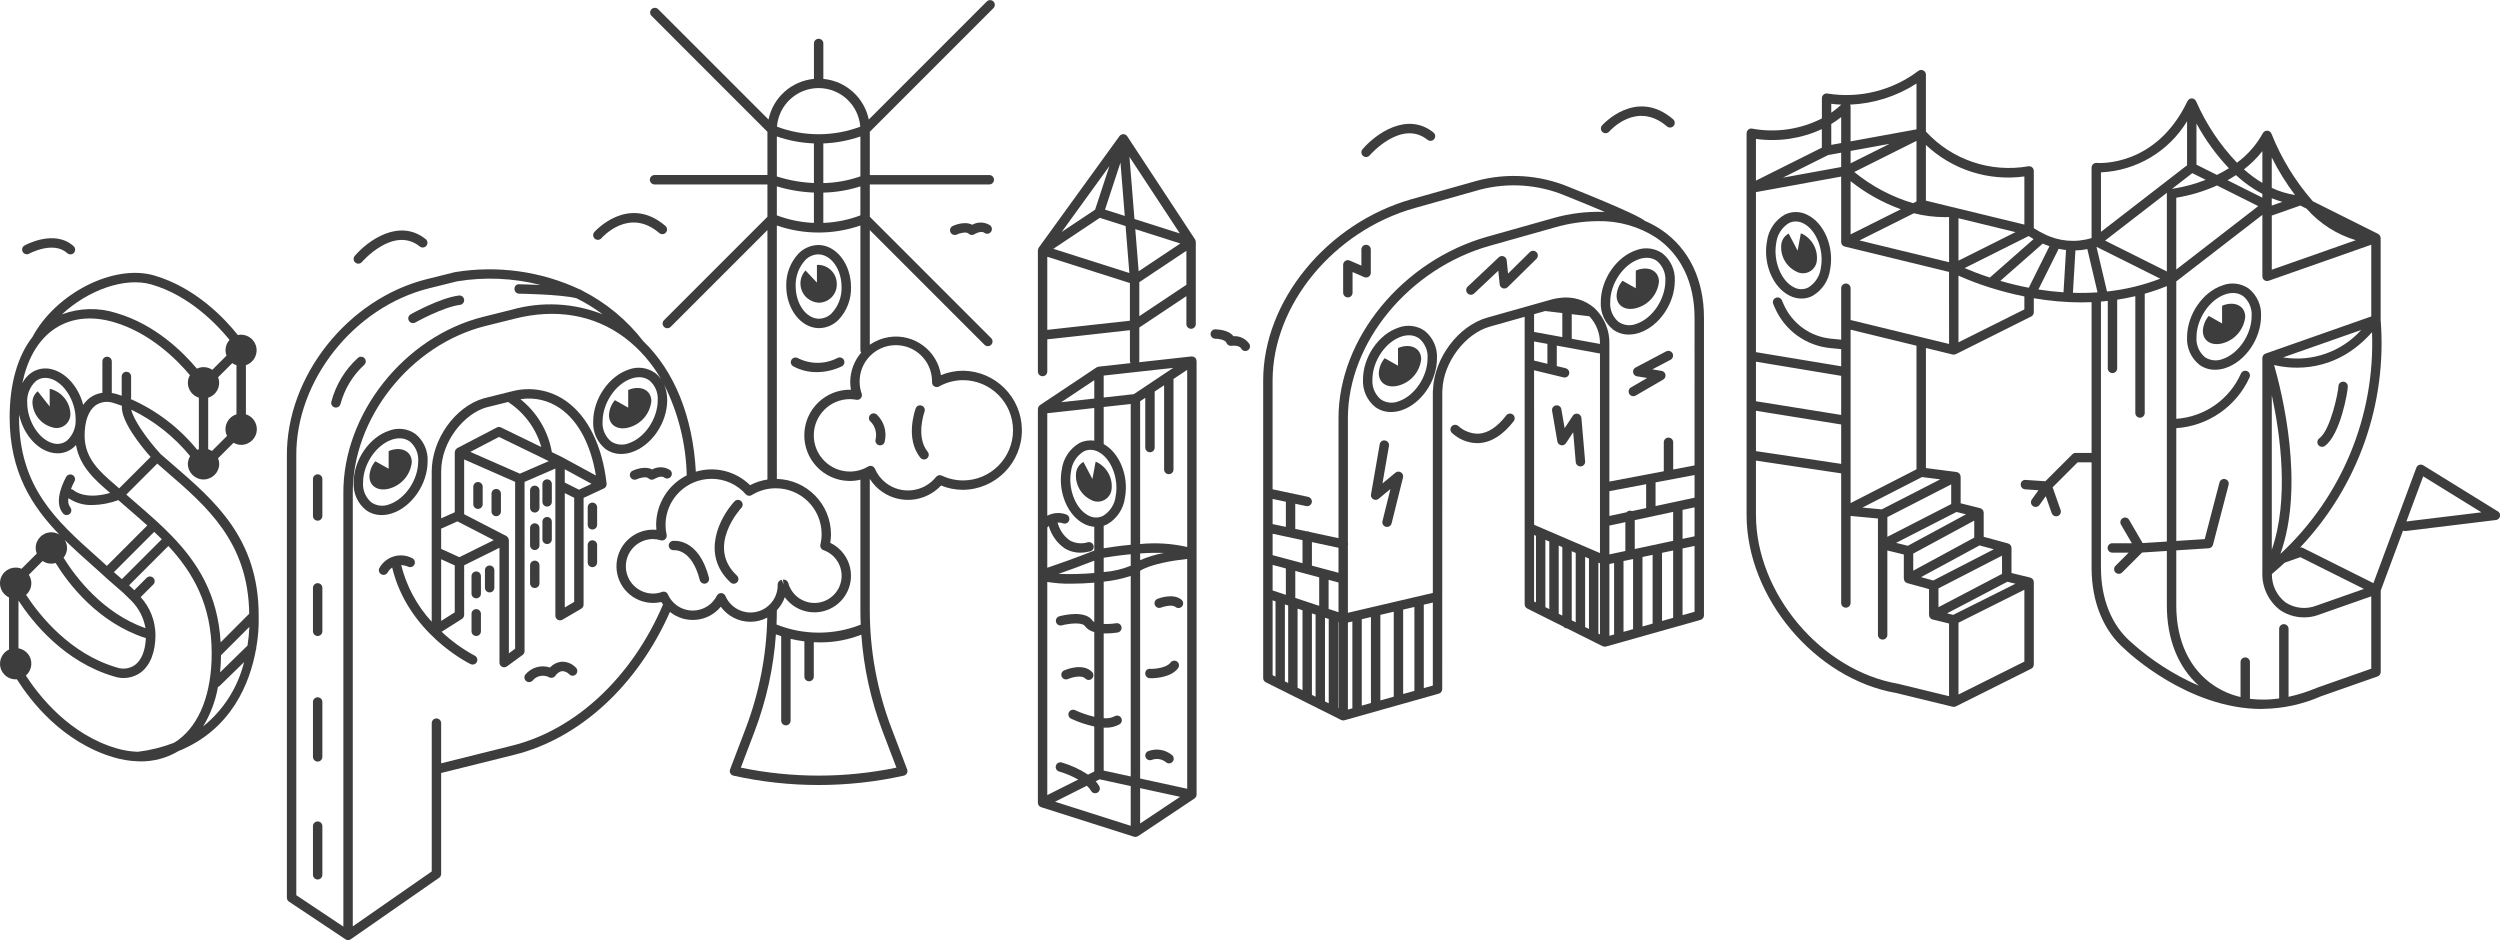 <?xml version="1.0" encoding="utf-8"?>
<!-- Generator: Adobe Illustrator 20.0.0, SVG Export Plug-In . SVG Version: 6.00 Build 0)  -->
<svg version="1.1" id="Layer_1" xmlns="http://www.w3.org/2000/svg" xmlns:xlink="http://www.w3.org/1999/xlink" x="0px" y="0px"
	 viewBox="0 0 431.637 162.31" style="enable-background:new 0 0 431.637 162.31;" xml:space="preserve">
<style type="text/css">
	.st0{fill:#3D3D3D;}
</style>
<title>splintt-sketch</title>
<path class="st0" d="M44.663,106.289L44.663,106.289c0-13.267-7.511-19.751-14.773-26.022c-0.749-0.648-1.5-1.294-2.174-1.886
	c-2.445-2.68-4.731-6.011-5.051-7.653c3.929,1.905,7.397,4.642,10.162,8.021c-0.253,0.415-0.388,0.892-0.391,1.378
	c0.029,1.495,1.264,2.684,2.76,2.655c1.455-0.028,2.628-1.201,2.655-2.655c-0.001-0.346-0.069-0.689-0.2-1.01l2.671-2.671
	c0.402,0.233,0.858,0.357,1.323,0.36c1.491-0.001,2.699-1.211,2.698-2.702c-0.001-1.176-0.763-2.217-1.885-2.572v-8.485
	c1.415-0.47,2.182-1.998,1.712-3.413c-0.432-1.301-1.77-2.072-3.112-1.793c-2.216-2.79-7.239-8.17-14.419-10.275
	C19.7,45.524,9.656,50.593,5.59,58.2l0,0c-2.547,3.282-3.926,8.062-3.926,13.848c0,9.425,3.832,15.344,8.589,20.251
	c-0.416-0.257-0.895-0.395-1.384-0.399c-1.496,0.002-2.707,1.214-2.708,2.71c0.002,0.33,0.065,0.658,0.186,0.965L3.722,98.2
	c-1.379-0.568-2.957,0.089-3.525,1.467c-0.551,1.338,0.05,2.872,1.363,3.48v9c-1.351,0.63-1.936,2.237-1.306,3.588
	c0.443,0.951,1.397,1.558,2.446,1.559c0.073,0,0.141-0.016,0.212-0.021c2.32,3.688,7.827,10.88,16.765,13.5
	c1.318,0.391,2.681,0.615,4.055,0.666c0.007,0,0.013,0,0.021,0h0.03c0.155,0,0.312,0.018,0.466,0.018
	c2.311,0.023,4.583-0.593,6.566-1.78c9.214-3.733,12.326-11.821,13.357-17.437c0.051-0.116,0.074-0.243,0.067-0.37
	C44.571,110.029,44.714,108.159,44.663,106.289z M42.733,111.461L38,116.084c0.095-0.951,0.148-1.934,0.159-2.951l4.891-4.891
	c-0.043,1.078-0.149,2.153-0.316,3.219H42.733z M43.027,105.961l-4.932,4.939c-0.472-8.281-4.006-13.787-8.428-18.359l-0.009-0.013
	l-0.012-0.008c-0.788-0.814-1.599-1.603-2.432-2.368c-0.01-0.012-0.014-0.027-0.025-0.038s-0.042-0.025-0.062-0.041
	c-1.228-1.128-2.485-2.218-3.738-3.3c-0.533-0.46-1.059-0.92-1.584-1.379l5.35-5.35c0.556,0.487,1.113,0.972,1.675,1.458
	c6.911,5.964,14.047,12.144,14.197,24.461L43.027,105.961z M22.587,103.623l0.008,0.012l0.009,0.006
	c1.324,1.303,2.205,2.989,2.518,4.82c-7.34-2.6-12.015-8.739-14.151-12.171c0.715-0.868,0.802-2.094,0.216-3.054
	c1.454,1.43,2.97,2.788,4.479,4.131c0.968,0.865,1.94,1.728,2.9,2.619c0.413,0.371,0.851,0.748,1.3,1.132
	c0.953,0.785,1.861,1.622,2.721,2.507L22.587,103.623z M5.412,100.703c-0.001-0.519-0.152-1.026-0.436-1.461l2.387-2.387
	C8.017,97.306,8.841,97.433,9.6,97.2c2.305,3.735,7.378,10.33,15.587,12.983c-0.1,2.15-0.752,3.783-1.875,4.623
	c-0.926,0.652-2.112,0.812-3.178,0.429c-8.036-2.357-13.289-8.955-15.631-12.528c0.574-0.507,0.905-1.236,0.909-2.002L5.412,100.703
	z M20.922,99.881c-0.438-0.375-0.867-0.738-1.26-1.094l0,0l6.962-6.964c0.443,0.418,0.88,0.843,1.31,1.276l-6.887,6.888
	L20.922,99.881z M26,78.894l-5.425,5.425c-0.229-0.2-0.45-0.4-0.687-0.6c-2.6-2.232-5.279-4.538-5.279-8.49
	c0-2.468,0.663-4.323,1.867-5.225c0.937-0.648,2.131-0.8,3.2-0.406c0.468,0.137,0.919,0.3,1.368,0.464
	C20.836,72.639,24.2,76.851,26,78.894z M22.574,68.9c0.041-0.098,0.063-0.204,0.063-0.31v-3.561
	c0.016-0.449-0.335-0.825-0.784-0.841c-0.449-0.016-0.825,0.335-0.841,0.784c-0.001,0.019-0.001,0.038,0,0.057v3.293
	c-0.289-0.1-0.576-0.2-0.873-0.284c-0.275-0.079-0.555-0.141-0.838-0.185v-5.48c-0.016-0.449-0.392-0.8-0.841-0.784
	c-0.427,0.015-0.769,0.357-0.784,0.784v5.443c-0.789,0.103-1.539,0.407-2.176,0.884c-0.442,0.338-0.825,0.746-1.136,1.207
	c-0.752-2.943-2.8-5.428-5.273-6.113c-1.321-0.4-2.754-0.144-3.854,0.689c-0.581,0.453-1.055,1.029-1.388,1.687
	c0.838-4.04,2.59-7.179,5.137-9.087c2.885-2.159,6.577-2.665,10.691-1.459c6.209,1.821,10.806,6.4,13.114,9.149
	c-0.232,0.401-0.356,0.856-0.359,1.32c0.005,1.179,0.774,2.219,1.9,2.568v8.9c-0.095,0.028-0.189,0.062-0.281,0.1
	C30.974,73.872,27.04,70.869,22.574,68.9z M11.533,76.1c-0.698,0.525-1.606,0.68-2.438,0.416C6.714,75.863,4.7,72.672,4.7,69.558
	c-0.102-1.428,0.461-2.823,1.524-3.781c0.455-0.351,1.015-0.54,1.59-0.536c0.287,0.002,0.572,0.042,0.848,0.119
	c2.381,0.66,4.393,3.85,4.393,6.965c0.102,1.428-0.46,2.823-1.523,3.782L11.533,76.1z M40.1,62.7
	c0.224,0.151,0.469,0.268,0.727,0.347v8.486c-1.126,0.349-1.895,1.389-1.9,2.568c0.002,0.403,0.095,0.799,0.272,1.161l-2.6,2.6
	c-0.204-0.129-0.424-0.23-0.655-0.3v-8.9c1.409-0.426,2.207-1.914,1.781-3.323c-0.021-0.068-0.044-0.136-0.07-0.202L40.1,62.7z
	 M26.182,49.125c6.538,1.917,11.279,6.887,13.451,9.56c-0.676,0.731-0.879,1.782-0.525,2.713l-2.453,2.453
	c-0.787-0.537-1.801-0.614-2.66-0.2c-2.443-2.913-7.234-7.644-13.857-9.587c-3.082-0.999-6.412-0.923-9.446,0.215
	C15.149,50.12,21.547,47.767,26.182,49.125z M3.3,71.589c0.665,3.111,2.783,5.784,5.366,6.5c0.416,0.118,0.847,0.178,1.279,0.179
	c0.93,0.004,1.836-0.301,2.574-0.867c0.218-0.17,0.42-0.359,0.605-0.565c0.635,3.749,3.417,6.144,5.708,8.114
	c0.062,0.053,0.119,0.1,0.18,0.157c-4.321,1.239-6.195-0.37-6.3-0.464c-0.129-0.115-0.292-0.185-0.465-0.2
	c0.171-0.458,0.375-0.903,0.611-1.331c0.213-0.395,0.066-0.888-0.329-1.102c-0.38-0.205-0.853-0.078-1.079,0.29
	c-0.248,0.432-2.378,4.281-0.556,6.355c0.153,0.176,0.376,0.277,0.609,0.276c0.448,0,0.812-0.364,0.812-0.812
	c0-0.198-0.072-0.389-0.203-0.537c-0.313-0.46-0.418-1.031-0.289-1.573c1.229,0.836,2.696,1.252,4.181,1.186
	c1.512-0.034,3.009-0.32,4.427-0.846c0.628,0.552,1.261,1.102,1.9,1.65c1.037,0.9,2.076,1.8,3.1,2.723L18.452,97.7
	c-0.569-0.514-1.135-1.032-1.708-1.541C9.825,89.992,3.289,84.17,3.289,72.047C3.289,71.892,3.3,71.742,3.3,71.589z M4.462,116.632
	c1.133-0.96,1.273-2.657,0.313-3.79c-0.406-0.479-0.967-0.801-1.586-0.91v-8.237c2.476,3.793,7.936,10.594,16.5,13.1
	c1.557,0.529,3.274,0.273,4.609-0.686c1.641-1.23,2.546-3.538,2.546-6.5c-0.023-2.411-0.932-4.728-2.554-6.512l2.2-2.2
	c0.306-0.329,0.287-0.843-0.042-1.149c-0.312-0.29-0.795-0.29-1.107,0l-2.157,2.156c-0.297-0.293-0.597-0.576-0.9-0.849l6.786-6.787
	c4.236,4.573,7.479,10.134,7.479,18.517l0,0c0,6.871-2.032,12.177-5.723,14.94c-0.267,0.2-0.55,0.371-0.833,0.542
	c-1.994,0.761-4.074,1.276-6.193,1.533c-1.24-0.041-2.469-0.239-3.659-0.588c-8.16-2.39-13.387-9.036-15.682-12.58L4.462,116.632z
	 M35.068,125.424c1.268-2.094,2.138-4.404,2.564-6.815c0.108-0.038,0.207-0.099,0.289-0.178l4.216-4.114
	c-1.073,4.379-3.558,8.282-7.072,11.107L35.068,125.424z"/>
<path class="st0" d="M8.878,67.2c-0.1-0.029-0.2-0.035-0.3-0.054v3.038L6.515,67.56c-0.604,0.484-0.943,1.226-0.913,2
	c0.106,1.943,1.415,3.613,3.276,4.18c1.233,0.486,2.627-0.12,3.113-1.354c0.126-0.321,0.182-0.664,0.163-1.008
	C12.047,69.436,10.739,67.767,8.878,67.2z"/>
<path class="st0" d="M104.734,83.6c0.002-0.033,0.002-0.067,0-0.1c-0.736-6.568-3.247-11.647-7.066-14.3
	c-2.687-1.872-6.058-2.475-9.228-1.652l-4.882,1.217c-4.974,1.416-9.022,7.1-9.022,12.677v25.9c-2.551-2.765-4.362-6.13-5.265-9.782
	c0.429,0.03,0.85,0.131,1.246,0.3c0.416,0.168,0.89-0.033,1.059-0.45s-0.033-0.89-0.45-1.059c-2.035-1.039-4.527-0.273-5.626,1.73
	c-0.202,0.4-0.041,0.888,0.359,1.089c0.113,0.057,0.238,0.087,0.365,0.087c0.303-0.001,0.58-0.168,0.721-0.436
	c0.189-0.333,0.451-0.619,0.766-0.837c2.692,11.27,13.083,16.451,13.528,16.668c0.401,0.2,0.889,0.037,1.089-0.364
	c0.2-0.401,0.037-0.889-0.364-1.089c-0.005-0.002-0.01-0.005-0.014-0.007c-2.072-1.117-3.988-2.501-5.7-4.116l3.512-2.22
	c0.235-0.149,0.378-0.408,0.378-0.687V97.6l6.095-3.024V114.4c-0.001,0.448,0.362,0.812,0.811,0.813
	c0.173,0,0.342-0.055,0.481-0.157l2.708-1.981c0.209-0.153,0.333-0.396,0.333-0.655V83.2l5.317-2.3v25.395
	c0.001,0.449,0.367,0.812,0.816,0.81c0.143,0,0.283-0.039,0.406-0.11l3.251-1.9c0.248-0.146,0.401-0.412,0.4-0.7V85.963l3.514-1.635
	c0.01,0,0.017-0.013,0.026-0.017c0.049-0.026,0.095-0.057,0.137-0.092c0.02-0.016,0.042-0.029,0.06-0.047
	c0.043-0.043,0.081-0.091,0.113-0.143c0.01-0.015,0.024-0.028,0.032-0.044l0,0c0-0.008,0-0.018,0.008-0.026
	c0.039-0.078,0.064-0.162,0.076-0.248C104.73,83.674,104.733,83.637,104.734,83.6z M96.745,70.534
	c3.123,2.17,5.262,6.252,6.139,11.563l-5.831-3.173l-1.789-0.869c0-0.022,0.008-0.043,0.005-0.065
	c-0.642-3.579-2.566-6.802-5.411-9.066C92.276,68.543,94.747,69.121,96.745,70.534z M83.981,70.334L87.75,69.4
	c0.027,0.03,0.057,0.058,0.088,0.083c2.73,1.817,4.723,4.547,5.622,7.7L86.5,73.8c-0.231-0.114-0.503-0.11-0.73,0.011l-6.815,3.555
	c-0.013,0.007-0.021,0.02-0.034,0.027s-0.025,0.005-0.036,0.013s-0.036,0.045-0.059,0.064c-0.066,0.052-0.123,0.115-0.169,0.185
	c-0.021,0.032-0.041,0.065-0.057,0.1c-0.036,0.081-0.058,0.167-0.065,0.255c0,0.025-0.018,0.047-0.018,0.073v10.359l-2.349,1.047
	v-8.047C76.166,76.129,80.219,71.406,83.981,70.334z M79.311,96.2l-3.145-1.428v-3.5l2.813-1.253l6.27,3.237L79.311,96.2z
	 M76.166,107.209V96.554l2.349,1.067v8.1L76.166,107.209z M87.86,112.798v-19.53c0-0.026-0.017-0.048-0.019-0.074
	c-0.008-0.09-0.031-0.178-0.068-0.26c-0.017-0.037-0.036-0.072-0.058-0.106c-0.05-0.074-0.112-0.139-0.183-0.192
	c-0.022-0.017-0.033-0.044-0.057-0.059s-0.026-0.01-0.039-0.017s-0.011-0.011-0.018-0.015l-7.278-3.758v-9.46l8.8,3.869V112
	L87.86,112.798z M89.76,81.781L81.2,78.02l4.951-2.583l8.6,4.176L89.76,81.781z M97.513,104.875v-19.74l1.625,0.813v17.97
	L97.513,104.875z M99.965,84.547l-2.455-1.231v-2.293l4.618,2.512L99.965,84.547z"/>
<path class="st0" d="M92.33,88.493c0.449,0,0.813-0.364,0.813-0.813v0v-3.047c-0.016-0.449-0.392-0.8-0.841-0.784
	c-0.427,0.015-0.769,0.357-0.784,0.784v3.047C91.518,88.129,91.881,88.492,92.33,88.493z"/>
<path class="st0" d="M94.463,87.459c0.449,0,0.813-0.364,0.813-0.813v0V83.6c0.016-0.449-0.335-0.825-0.784-0.841
	c-0.449-0.016-0.825,0.335-0.841,0.784c-0.001,0.019-0.001,0.038,0,0.057v3.047C93.652,87.095,94.015,87.458,94.463,87.459z"/>
<path class="st0" d="M93.65,93.147c0.016,0.449,0.392,0.8,0.841,0.784c0.427-0.015,0.769-0.357,0.784-0.784V90.1
	c0.016-0.449-0.335-0.825-0.784-0.841c-0.449-0.016-0.825,0.335-0.841,0.784c-0.001,0.019-0.001,0.038,0,0.057V93.147z"/>
<path class="st0" d="M91.517,94.182c0.016,0.449,0.392,0.8,0.841,0.784c0.427-0.015,0.769-0.357,0.784-0.784v-3.048
	c-0.016-0.449-0.392-0.8-0.841-0.784c-0.427,0.015-0.769,0.357-0.784,0.784V94.182z"/>
<path class="st0" d="M91.517,100.683c-0.016,0.449,0.335,0.825,0.784,0.841c0.449,0.016,0.825-0.335,0.841-0.784
	c0.001-0.019,0.001-0.038,0-0.057v-3.047c0.016-0.449-0.335-0.825-0.784-0.841c-0.449-0.016-0.825,0.335-0.841,0.784
	c-0.001,0.019-0.001,0.038,0,0.057V100.683z"/>
<path class="st0" d="M102.284,86.778c-0.449,0-0.813,0.364-0.813,0.813v0v3.047c0.016,0.449,0.392,0.8,0.841,0.784
	c0.427-0.015,0.769-0.357,0.784-0.784V87.59C103.095,87.142,102.732,86.779,102.284,86.778z"/>
<path class="st0" d="M102.284,93.279c-0.449,0-0.813,0.364-0.813,0.813v0v3.047c0.016,0.449,0.392,0.8,0.841,0.784
	c0.427-0.015,0.769-0.357,0.784-0.784v-3.048C103.095,93.643,102.732,93.28,102.284,93.279z"/>
<path class="st0" d="M82.222,98.662c-0.449,0-0.813,0.364-0.813,0.813v0v3.047c0.016,0.449,0.392,0.8,0.841,0.784
	c0.427-0.015,0.769-0.357,0.784-0.784v-3.047C83.034,99.026,82.671,98.663,82.222,98.662z"/>
<path class="st0" d="M82.222,105.164c-0.449,0-0.813,0.364-0.813,0.813v0v3.047c0.016,0.449,0.392,0.8,0.841,0.784
	c0.427-0.015,0.769-0.357,0.784-0.784v-3.047C83.034,105.528,82.671,105.165,82.222,105.164z"/>
<path class="st0" d="M84.54,97.636c-0.449,0-0.813,0.364-0.813,0.813v0v3.051c0.016,0.449,0.392,0.8,0.841,0.784
	c0.427-0.015,0.769-0.357,0.784-0.784v-3.052C85.351,98,84.988,97.637,84.54,97.636z"/>
<path class="st0" d="M82.527,83.221c-0.449,0-0.813,0.364-0.813,0.813v0v3.047c0.016,0.449,0.392,0.8,0.841,0.784
	c0.427-0.015,0.769-0.357,0.784-0.784v-3.048C83.338,83.585,82.975,83.222,82.527,83.221z"/>
<path class="st0" d="M85.676,84.421c-0.449,0-0.813,0.364-0.813,0.813v0v3.047c-0.016,0.449,0.335,0.825,0.784,0.841
	c0.449,0.016,0.825-0.335,0.841-0.784c0.001-0.019,0.001-0.038,0-0.057v-3.048C86.487,84.785,86.124,84.422,85.676,84.421z"/>
<path class="st0" d="M54.847,141.823c-0.449,0-0.813,0.364-0.813,0.813l0,0v8.431c0.016,0.449,0.392,0.8,0.841,0.784
	c0.427-0.015,0.769-0.357,0.784-0.784v-8.431C55.659,142.187,55.296,141.824,54.847,141.823z"/>
<path class="st0" d="M54.847,120.389c-0.449,0-0.813,0.364-0.813,0.813l0,0v9.448c-0.016,0.449,0.335,0.825,0.784,0.841
	c0.449,0.016,0.825-0.335,0.841-0.784c0.001-0.019,0.001-0.038,0-0.057v-9.45C55.658,120.752,55.295,120.39,54.847,120.389z"/>
<path class="st0" d="M54.847,100.683c-0.449,0-0.813,0.364-0.813,0.813l0,0v7.528c0.016,0.449,0.392,0.8,0.841,0.784
	c0.427-0.015,0.769-0.357,0.784-0.784V101.5c0.002-0.449-0.36-0.815-0.809-0.817C54.849,100.683,54.848,100.683,54.847,100.683z"/>
<path class="st0" d="M54.847,81.891c-0.449,0-0.813,0.364-0.813,0.813l0,0v6.411c0.016,0.449,0.392,0.8,0.841,0.784
	c0.427-0.015,0.769-0.357,0.784-0.784V82.7C55.657,82.253,55.294,81.892,54.847,81.891z"/>
<path class="st0" d="M62.91,62.975c0.318-0.316,0.32-0.83,0.004-1.148c-0.297-0.299-0.773-0.322-1.096-0.052
	c-2.252,2.033-3.858,4.683-4.618,7.62c-0.089,0.439,0.194,0.867,0.632,0.959c0.054,0.011,0.11,0.017,0.165,0.017
	c0.386,0,0.72-0.27,0.8-0.648C59.497,67.128,60.924,64.786,62.91,62.975z"/>
<path class="st0" d="M71.3,55.785c0.14,0.003,0.278-0.032,0.4-0.1c0.048-0.027,4.777-2.67,7.733-3.051
	c0.445-0.058,0.759-0.466,0.701-0.911s-0.466-0.759-0.911-0.701l0,0c-3.266,0.422-8.114,3.131-8.32,3.247
	c-0.391,0.221-0.529,0.717-0.308,1.108c0.144,0.256,0.415,0.414,0.708,0.413L71.3,55.785z"/>
<path class="st0" d="M109.563,82.833c0.12,0.001,0.238-0.025,0.346-0.076c0.53-0.249,1.673-0.552,2.06-0.163
	c0.274,0.272,0.701,0.314,1.022,0.1c0.013-0.006,1.111-0.692,1.7-0.241c0.359,0.272,0.87,0.201,1.142-0.158
	c0.272-0.359,0.201-0.87-0.158-1.142c-0.929-0.599-2.113-0.638-3.079-0.1c-1.34-0.7-3.149,0.117-3.381,0.222
	c-0.406,0.191-0.581,0.675-0.391,1.081c0.134,0.286,0.421,0.468,0.737,0.468L109.563,82.833z"/>
<path class="st0" d="M96.79,114.265c-0.705,0.112-1.352,0.459-1.835,0.984c-1.531-0.513-3.22-0.029-4.247,1.217
	c-0.272,0.358-0.202,0.868,0.156,1.139c0.347,0.263,0.839,0.207,1.118-0.128c0.71-0.836,1.911-1.054,2.87-0.521
	c0.372,0.175,0.816,0.05,1.041-0.294c0.259-0.397,0.66-0.68,1.121-0.789c0.496-0.002,0.969,0.207,1.3,0.576
	c0.321,0.304,0.827,0.291,1.131-0.03c0.005-0.005,0.01-0.011,0.015-0.016c0.304-0.33,0.283-0.845-0.048-1.149c0,0,0,0,0,0
	C98.737,114.537,97.769,114.172,96.79,114.265z"/>
<path class="st0" d="M67.7,88.627c3.438-1.136,6.13-5.081,6.13-8.979c0.094-1.835-0.701-3.602-2.137-4.748
	c-1.319-0.912-3.001-1.117-4.5-0.549c-3.438,1.136-6.133,5.081-6.133,8.979c-0.094,1.832,0.7,3.598,2.133,4.744
	c0.786,0.565,1.732,0.864,2.7,0.854C66.508,88.925,67.118,88.823,67.7,88.627z M64.141,86.76c-1.006-0.844-1.548-2.117-1.46-3.427
	c0-3.185,2.251-6.522,5.016-7.436c0.419-0.143,0.858-0.217,1.3-0.221c0.626-0.009,1.239,0.181,1.749,0.544
	c1.006,0.844,1.548,2.117,1.46,3.427c0,3.185-2.251,6.522-5.012,7.436C66.185,87.484,65.044,87.363,64.141,86.76z"/>
<path class="st0" d="M71.1,79.809c0-1.806-1.638-2.728-3.659-2.06c-0.116,0.039-0.226,0.1-0.34,0.143v3.038l-2.3-1.295
	c-0.617,0.728-0.975,1.639-1.019,2.592c0,1.806,1.638,2.728,3.659,2.06C69.439,83.65,70.874,81.894,71.1,79.809z"/>
<path class="st0" d="M108.8,67.2c-0.116,0.038-0.226,0.1-0.34,0.143v3.038l-2.3-1.295c-0.617,0.728-0.975,1.639-1.019,2.592
	c0,1.806,1.638,2.728,3.659,2.06c1.999-0.637,3.433-2.393,3.659-4.479C112.457,67.455,110.819,66.533,108.8,67.2z"/>
<path class="st0" d="M141.355,42.3c-1.296,0.006-2.537,0.525-3.451,1.443c-1.437,1.518-2.213,3.545-2.155,5.635
	c0,3.947,2.5,7.211,5.574,7.276h0.1c1.266-0.015,2.474-0.535,3.355-1.444c1.437-1.518,2.212-3.544,2.155-5.634
	C146.929,45.624,144.427,42.36,141.355,42.3z M143.637,54.048c-0.58,0.61-1.38,0.962-2.222,0.979h-0.06
	c-2.193-0.046-3.981-2.581-3.981-5.65c-0.051-1.653,0.547-3.26,1.666-4.477c0.581-0.61,1.38-0.963,2.222-0.981h0.06
	c2.193,0.046,3.981,2.581,3.981,5.65c0.05,1.652-0.548,3.258-1.666,4.475V54.048z"/>
<path class="st0" d="M141.047,45.755v3.038l-1.972-2.1c-1.242,1.356-1.149,3.462,0.206,4.703c0.565,0.518,1.292,0.824,2.057,0.869
	c1.726,0.007,3.131-1.388,3.138-3.114c0-0.029,0-0.057-0.001-0.086c0.028-1.777-1.362-3.254-3.137-3.335
	C141.239,45.728,141.145,45.747,141.047,45.755z"/>
<path class="st0" d="M5,43.816c0.038-0.027,4.206-2.3,6.609-0.11c0.331,0.304,0.846,0.281,1.15-0.05s0.281-0.846-0.05-1.15
	c-3.26-2.974-8.288-0.229-8.5-0.109c-0.383,0.235-0.503,0.735-0.268,1.118C4.162,43.875,4.623,44.006,5,43.816z"/>
<path class="st0" d="M61.868,45.525c0.238,0,0.464-0.104,0.619-0.284c0.051-0.065,5.479-6.327,10.015-2.668
	c0.36,0.268,0.869,0.194,1.138-0.166c0.253-0.34,0.203-0.817-0.116-1.097c-4.593-3.714-10.041,0.255-12.275,2.874
	c-0.29,0.342-0.249,0.855,0.092,1.146C61.487,45.457,61.675,45.526,61.868,45.525z"/>
<path class="st0" d="M103.224,41.411c0.235,0,0.459-0.102,0.613-0.279c0.2-0.222,4.8-5.376,10.006-0.882
	c0.349,0.282,0.861,0.228,1.143-0.121c0.27-0.334,0.234-0.821-0.083-1.111c-6.438-5.552-12.234,0.981-12.291,1.048
	c-0.294,0.339-0.258,0.853,0.081,1.147c0.148,0.128,0.337,0.199,0.532,0.199L103.224,41.411z"/>
<path class="st0" d="M166.251,64.008c-1.301,0.002-2.589,0.261-3.79,0.762c-0.667-4.294-4.689-7.234-8.983-6.567
	c-1.188,0.185-2.317,0.639-3.302,1.328V39.724L170,59.551c0.329,0.306,0.843,0.287,1.149-0.042c0.29-0.312,0.29-0.795,0-1.107
	l-20.973-20.976v-5.581h20.6c0.449,0.016,0.825-0.335,0.841-0.784s-0.335-0.825-0.784-0.841c-0.019-0.001-0.038-0.001-0.057,0h-20.6
	v-7.466l21.367-21.367c0.306-0.329,0.287-0.843-0.042-1.149c-0.312-0.29-0.795-0.29-1.107,0L150,20.636
	c-0.791-3.807-3.973-6.652-7.844-7.015V7.534c0.016-0.449-0.335-0.825-0.784-0.841s-0.825,0.335-0.841,0.784
	c-0.001,0.019-0.001,0.038,0,0.057v6.087c-3.871,0.363-7.053,3.208-7.844,7.015l-19.07-19.068c-0.329-0.306-0.843-0.287-1.149,0.042
	c-0.29,0.312-0.29,0.795,0,1.107L132.5,22.754v7.466h-19.458c-0.449-0.016-0.825,0.335-0.841,0.784
	c-0.016,0.449,0.335,0.825,0.784,0.841c0.019,0.001,0.038,0.001,0.057,0H132.5v5.581l-17.836,17.838
	c-0.329,0.306-0.347,0.82-0.042,1.149c0.306,0.329,0.82,0.347,1.149,0.042c0.014-0.013,0.028-0.027,0.042-0.042L132.5,39.724v43.068
	c-1.047,0.158-2.061,0.487-3,0.975c-2.461-2.425-6.048-3.318-9.359-2.329c-0.512-9.491-3.692-17.353-9.07-22.527
	c-2.838-3.672-6.459-6.666-10.6-8.762c-0.089-0.081-0.196-0.142-0.312-0.176c-0.028-0.008-0.063-0.014-0.091-0.022
	c-6.709-3.133-14.208-4.167-21.514-2.967l-4.857,1.209C60.024,51.6,49.406,65.024,49.533,78.74V155
	c0.001,0.272,0.136,0.525,0.362,0.676l9.752,6.5c0.01,0.007,0.021,0.009,0.031,0.015s0.026,0.022,0.042,0.03s0.031,0,0.046,0.011
	c0.208,0.108,0.456,0.108,0.664,0c0.025-0.01,0.049-0.022,0.072-0.035c0.019-0.011,0.041-0.016,0.059-0.029l15.256-10.617
	c0.219-0.151,0.35-0.401,0.349-0.667v-17.421l12.672-3.155c11.274-2.808,21.243-12,26.833-24.659
	c2.675,2.16,6.591,1.761,8.777-0.893c1.19,1.634,3.09,2.601,5.111,2.6c1.016,0.001,2.016-0.247,2.914-0.722
	c-0.136,6.524-1.39,12.976-3.707,19.076l-2.711,7.13c-0.086,0.22-0.07,0.468,0.044,0.675c0.112,0.207,0.307,0.355,0.536,0.408
	c9.684,2.152,19.723,2.152,29.407,0c0.229-0.053,0.424-0.201,0.536-0.408c0.114-0.207,0.13-0.455,0.044-0.675l-2.711-7.13
	c-2.474-6.503-3.74-13.404-3.736-20.362V82.681c2.31,3.642,7.135,4.721,10.777,2.411c0.559-0.355,1.071-0.779,1.523-1.263
	c1.2,0.489,2.483,0.741,3.778,0.744c5.679-0.056,10.237-4.705,10.181-10.384c-0.055-5.6-4.581-10.126-10.181-10.181H166.251z
	 M146.922,67.286c-4.35-0.098-7.956,3.35-8.054,7.7c-0.098,4.35,3.35,7.956,7.7,8.054c0.064,0.001,0.128,0.002,0.192,0.002
	c0.603-0.002,1.204-0.076,1.79-0.221v22.529c0,0.834,0.021,1.666,0.056,2.5c-4.671,1.849-9.872,1.84-14.536-0.025
	c0.034-0.819,0.055-1.639,0.055-2.462c0.609-0.646,1.077-1.412,1.375-2.249c2.046,2.824,5.994,3.454,8.818,1.407
	c2.824-2.046,3.454-5.994,1.407-8.818c-0.615-0.848-1.431-1.53-2.375-1.984c0.081-0.482,0.122-0.971,0.124-1.46
	c-0.008-5.197-4.154-9.441-9.349-9.57V38.934c4.672,1.619,9.752,1.619,14.424,0v21.542c0.004,0.147,0.049,0.291,0.13,0.414
	c-1.216,1.421-1.883,3.23-1.882,5.1C146.798,66.425,146.84,66.858,146.922,67.286L146.922,67.286z M148.55,23.563v6.888
	c-2.06,0.719-4.219,1.111-6.4,1.163v-6.85C144.331,24.682,146.488,24.277,148.55,23.563L148.55,23.563z M148.55,37.187
	c-2.05,0.773-4.211,1.212-6.4,1.3v-5.23c2.174-0.051,4.329-0.413,6.4-1.077V37.187z M140.526,31.6
	c-2.175-0.089-4.328-0.472-6.4-1.139v-6.9c2.062,0.714,4.219,1.118,6.4,1.2V31.6z M134.126,32.176
	c2.079,0.631,4.229,0.992,6.4,1.074v5.235c-2.189-0.088-4.35-0.527-6.4-1.3V32.176z M141.338,15.207
	c3.769,0.005,6.901,2.907,7.193,6.665c-2.287,0.857-4.709,1.299-7.151,1.305c-0.015,0-0.027-0.008-0.042-0.008
	s-0.027,0.008-0.042,0.008c-2.442-0.006-4.864-0.448-7.151-1.305c0.291-3.759,3.424-6.663,7.194-6.667L141.338,15.207z
	 M51.158,78.732C51.037,65.727,61.113,53.006,74.1,49.771l4.831-1.2c4.794-0.786,9.699-0.57,14.406,0.634
	c-1.955-0.1-3.545-0.12-3.687-0.122c-0.41-0.043-0.778,0.255-0.82,0.666c-0.005,0.045-0.005,0.089-0.002,0.134
	c-0.006,0.448,0.352,0.817,0.8,0.824c0.071,0,7.133,0.1,9.895,0.783c1.592,0.788,3.109,1.719,4.532,2.781
	c-5.019-1.987-10.552-2.263-15.744-0.786l-4.857,1.209C69.776,58.1,59.158,71.525,59.284,85.241v74.738l-8.126-5.418V78.732z
	 M88.444,128.732l-12.278,3.058v-6.962c-0.016-0.449-0.392-0.8-0.841-0.784c-0.427,0.015-0.769,0.357-0.784,0.784v25.631
	l-13.631,9.483V85.233c-0.121-13.005,9.955-25.727,22.941-28.961l4.863-1.211c7.19-1.854,13.8-0.74,19.11,3.211
	c2.585,1.954,4.74,4.418,6.333,7.239c-0.297-0.446-0.67-0.837-1.1-1.156c-1.321-0.912-3.006-1.118-4.508-0.549
	c-3.438,1.136-6.133,5.079-6.133,8.977c-0.094,1.832,0.7,3.598,2.133,4.744c0.786,0.566,1.732,0.865,2.7,0.854
	c0.617-0.002,1.229-0.103,1.813-0.3c3.438-1.136,6.133-5.079,6.133-8.977c0.009-0.923-0.171-1.839-0.529-2.69
	c2.444,4.868,3.776,10.218,3.9,15.663c-3.234,1.625-5.276,4.932-5.281,8.551c0,0.281,0.013,0.563,0.041,0.849
	c-3.478-0.314-6.552,2.251-6.866,5.729c-0.314,3.478,2.251,6.552,5.729,6.866c0.666,0.06,1.337,0.014,1.988-0.136
	c0.091,0.153,0.2,0.294,0.3,0.437c-5.343,12.521-15.06,21.627-26.033,24.357V128.732z M113.56,69.1c0,3.185-2.251,6.52-5.016,7.434
	c-1.008,0.4-2.149,0.279-3.051-0.324c-1.005-0.844-1.546-2.118-1.457-3.427c0-3.185,2.251-6.52,5.016-7.434
	c0.419-0.143,0.858-0.217,1.3-0.221c0.627-0.01,1.241,0.181,1.752,0.544C113.109,66.517,113.649,67.79,113.56,69.1z
	 M125.242,102.891c-0.125-0.289-0.406-0.48-0.721-0.49H124.5c-0.305,0-0.584,0.17-0.724,0.441c-1.164,2.307-3.978,3.234-6.285,2.07
	c-0.966-0.487-1.733-1.294-2.171-2.283c-0.171-0.387-0.611-0.575-1.009-0.433c-0.496,0.183-1.02,0.279-1.549,0.286
	c-2.6,0-4.707-2.107-4.707-4.707s2.107-4.707,4.707-4.707c0.446,0.007,0.889,0.079,1.314,0.213c0.429,0.126,0.879-0.12,1.005-0.549
	c0.038-0.131,0.043-0.27,0.014-0.403c-0.123-0.558-0.187-1.128-0.19-1.7c0.004-4.392,3.563-7.951,7.955-7.957
	c2.257-0.002,4.407,0.967,5.9,2.66c0.259,0.295,0.692,0.359,1.025,0.151c1.236-0.768,2.662-1.176,4.117-1.179
	c4.363-0.03,7.924,3.483,7.954,7.846c0.004,0.635-0.068,1.268-0.215,1.885c-0.09,0.402,0.135,0.809,0.524,0.946
	c2.447,0.854,3.738,3.53,2.884,5.977c-0.854,2.447-3.53,3.738-5.978,2.884c-1.453-0.507-2.564-1.694-2.976-3.177
	c-0.112-0.403-0.513-0.654-0.924-0.579l0.121,0.8l-0.33-0.783c-0.433,0.084-0.731,0.483-0.689,0.922
	c0.015,2.596-2.077,4.712-4.672,4.727c-1.895,0.011-3.611-1.117-4.353-2.86L125.242,102.891z M154.77,132.535
	c-8.86,1.837-18.002,1.837-26.862,0l2.374-6.246c2.043-5.376,3.284-11.023,3.682-16.76c0.259,0.1,0.563,0.2,0.911,0.316v14.608
	c0.016,0.449,0.392,0.8,0.841,0.784c0.427-0.015,0.769-0.357,0.784-0.784V110.3c0.785,0.188,1.58,0.333,2.381,0.435v6.11
	c0.016,0.449,0.392,0.8,0.841,0.784c0.427-0.015,0.769-0.357,0.784-0.784v-5.966c0.356,0.018,0.717,0.031,1.089,0.031
	c2.436,0.01,4.852-0.442,7.12-1.331c0.403,5.72,1.643,11.351,3.679,16.712L154.77,132.535z M166.252,82.948
	c-1.264-0.005-2.511-0.29-3.651-0.836c-0.339-0.159-0.742-0.067-0.978,0.224c-2.136,2.685-6.045,3.13-8.73,0.994
	c-0.803-0.639-1.436-1.467-1.841-2.411c-0.095-0.214-0.277-0.378-0.5-0.449c-0.081-0.027-0.166-0.04-0.251-0.04
	c-0.144,0-0.285,0.038-0.409,0.111c-0.948,0.568-2.031,0.871-3.136,0.876c-3.454,0-6.253-2.8-6.253-6.254
	c0-3.454,2.8-6.253,6.253-6.253c0.372,0.005,0.743,0.043,1.108,0.113c0.443,0.077,0.864-0.22,0.941-0.663
	c0.023-0.133,0.013-0.269-0.03-0.397c-0.228-0.633-0.348-1.3-0.356-1.973c-0.08-3.452,2.653-6.315,6.105-6.395
	c3.452-0.08,6.315,2.653,6.395,6.105c0.002,0.105,0.002,0.21-0.001,0.315c0.001,0.288,0.153,0.554,0.4,0.7
	c0.247,0.15,0.554,0.155,0.806,0.014c1.259-0.708,2.676-1.084,4.12-1.094c4.781,0,8.658,3.876,8.658,8.658s-3.876,8.658-8.658,8.658
	L166.252,82.948z"/>
<path class="st0" d="M159.623,71.079c0.155-0.42-0.059-0.887-0.479-1.043c-0.412-0.16-0.875,0.044-1.035,0.456
	c-0.003,0.008-0.006,0.015-0.009,0.023c-0.079,0.211-1.889,5.216,0.813,8.517c0.285,0.347,0.797,0.397,1.144,0.112
	c0.347-0.285,0.397-0.797,0.112-1.144l0,0C158.061,75.426,159.607,71.123,159.623,71.079z"/>
<path class="st0" d="M151.373,71.568c-0.338-0.296-0.852-0.261-1.147,0.077s-0.261,0.852,0.077,1.147
	c0.023,0.02,0.046,0.038,0.071,0.055c0.771,0.838,1.065,2.009,0.781,3.112c-0.068,0.443,0.235,0.858,0.678,0.927
	c0.443,0.068,0.858-0.235,0.926-0.678c0-0.002,0.001-0.005,0.001-0.007C153.151,74.519,152.624,72.757,151.373,71.568z"/>
<path class="st0" d="M126.845,86.529c-2.533,2.728-5.946,9.174-0.717,14.039c0.327,0.305,0.84,0.287,1.145-0.04
	c0,0,0.001-0.001,0.001-0.001c0.306-0.326,0.29-0.839-0.037-1.145c-0.001-0.001-0.003-0.003-0.004-0.004
	c-5.339-4.971,0.552-11.469,0.806-11.744c0.285-0.347,0.236-0.859-0.111-1.144c-0.32-0.263-0.786-0.244-1.083,0.044V86.529z"/>
<path class="st0" d="M116.074,93.4c-0.435,0.11-0.699,0.553-0.588,0.988c0.095,0.375,0.442,0.632,0.829,0.612
	c0.136-0.01,3.111-0.327,4.514,5.169c0.093,0.359,0.416,0.61,0.787,0.611c0.067,0,0.135-0.008,0.2-0.025
	c0.435-0.111,0.698-0.554,0.587-0.989C120.616,92.766,116.268,93.36,116.074,93.4z"/>
<path class="st0" d="M144.637,61.786c-2.15,1.129-4.714,1.147-6.879,0.046c-0.388-0.225-0.886-0.093-1.111,0.295
	c-0.215,0.371-0.105,0.846,0.251,1.084c1.269,0.702,2.699,1.06,4.149,1.038c1.481-0.01,2.941-0.348,4.276-0.99
	c0.407-0.189,0.583-0.673,0.393-1.08S145.044,61.597,144.637,61.786L144.637,61.786z"/>
<path class="st0" d="M206.549,62.1c-0.015-0.049-0.034-0.096-0.058-0.141c-0.012-0.021-0.013-0.045-0.027-0.066
	c-0.024-0.028-0.05-0.053-0.078-0.077c-0.017-0.027-0.036-0.053-0.056-0.077c-0.014-0.012-0.033-0.016-0.048-0.027
	c-0.057-0.042-0.12-0.075-0.187-0.1c-0.03-0.015-0.061-0.027-0.093-0.038c-0.069-0.017-0.141-0.025-0.212-0.023
	c-0.03-0.005-0.061-0.008-0.092-0.01l-9.029,1c0.021-0.063,0.034-0.128,0.039-0.194v-5.8l8.126-5.418v4.854
	c0.016,0.449,0.392,0.8,0.841,0.784c0.427-0.015,0.769-0.357,0.784-0.784V41.786c-0.002-0.034-0.007-0.067-0.013-0.1
	c-0.002-0.03-0.006-0.06-0.012-0.089c-0.018-0.09-0.052-0.176-0.1-0.254l-0.006-0.015l-11.707-17.8
	c-0.009-0.014-0.022-0.024-0.032-0.038c-0.017-0.023-0.036-0.045-0.056-0.066c-0.041-0.045-0.086-0.086-0.136-0.121l-0.019-0.013
	c-0.13-0.087-0.284-0.13-0.44-0.124H193.9c-0.022,0-0.043,0-0.066,0c-0.042,0.008-0.083,0.02-0.123,0.035
	c-0.016,0-0.032,0.008-0.048,0.014c-0.06,0.023-0.117,0.053-0.17,0.089c-0.013,0.009-0.028,0.016-0.041,0.025
	c-0.055,0.042-0.104,0.091-0.146,0.146c-0.006,0.008-0.015,0.013-0.021,0.021l-0.007,0.01l-0.009,0.013l-13.92,19.227
	c-0.015,0.021-0.02,0.046-0.033,0.068c-0.018,0.032-0.034,0.066-0.048,0.1c-0.033,0.079-0.053,0.162-0.059,0.247
	c0,0.021-0.015,0.04-0.015,0.061v20.894c-0.016,0.449,0.335,0.825,0.784,0.841c0.449,0.016,0.825-0.335,0.841-0.784
	c0.001-0.019,0.001-0.038,0-0.057v-5.527l14.266-1.579v5.328c0.002,0.125,0.034,0.248,0.093,0.359l-5.509,0.61
	c-0.024,0-0.042,0.019-0.066,0.024c-0.094,0.017-0.183,0.051-0.265,0.1c-0.01,0.006-0.022,0.005-0.031,0.011l-9.752,6.5
	c-0.025,0.017-0.039,0.042-0.061,0.061c-0.047,0.038-0.09,0.081-0.127,0.128c-0.058,0.081-0.103,0.17-0.132,0.265
	c-0.013,0.045-0.021,0.091-0.026,0.138c-0.007,0.027-0.012,0.055-0.016,0.083v67.973c0,0.01,0,0.019,0,0.029
	c0.013,0.098,0.035,0.195,0.068,0.288c0.007,0.016,0.005,0.033,0.013,0.048c0.033,0.048,0.067,0.096,0.1,0.144
	c0.084,0.108,0.197,0.191,0.326,0.239c0.019,0.008,0.034,0.021,0.053,0.027l16.031,5.1c0.08,0.025,0.164,0.038,0.248,0.038
	c0.158-0.014,0.312-0.06,0.451-0.136l9.752-6.5c0.011-0.008,0.016-0.022,0.027-0.03c0.084-0.062,0.156-0.141,0.21-0.231
	c0.019-0.036,0.036-0.073,0.049-0.111c0.023-0.042,0.042-0.086,0.057-0.131c0.002-0.033,0.002-0.067,0-0.1
	c0-0.024,0.017-0.045,0.017-0.069V62.34c0-0.024-0.013-0.046-0.015-0.07C206.576,62.212,206.566,62.155,206.549,62.1z
	 M193.454,28.072l0.741,9.208l-3.41-1.085L193.454,28.072z M196.595,46.835l-0.584-7.271l7.78,2.474L196.595,46.835z
	 M195.871,37.813l-0.866-10.737l8.7,13.23L195.871,37.813z M189.884,37.613l4.454,1.416l0.652,8.105l-13.126-4.174L189.884,37.613z
	 M196.709,48.713l8.126-5.417v5.871l-8.126,5.418V48.713z M191.546,28.672l-2.472,7.528l-5.76,3.84L191.546,28.672z M180.818,44.333
	l14.266,4.538v6.5l-14.266,1.578V44.333z M196.849,136.075l6.9,1.5l-6.9,4.6V136.075z M196.849,134.413V98.549
	c1.838-1.174,5.883-1.811,8.126-2.044v39.677L196.849,134.413z M182.891,133.213c1.137,0.337,2.232,0.799,3.266,1.379l-5.339,2.682
	v-36.8c1.365,0.226,2.747,0.327,4.13,0.3c1.261,0,2.632-0.059,3.984-0.173v6.793c-0.121-0.058-0.226-0.142-0.308-0.248
	c-1.244-1.836-4.99-0.94-5.727-0.743c-0.433,0.12-0.686,0.568-0.566,1.001c0.118,0.426,0.556,0.68,0.985,0.57
	c1.349-0.363,3.539-0.54,3.962,0.083c0.408,0.54,0.994,0.919,1.654,1.069v14.63c-1.137-0.271-2.245-0.653-3.308-1.141
	c-0.405-0.193-0.89-0.022-1.083,0.383c-0.193,0.405-0.022,0.89,0.383,1.084c1.28,0.601,2.624,1.053,4.006,1.349v7.769l-1.081,0.543
	c-1.397-0.92-2.923-1.625-4.529-2.093c-0.429-0.13-0.882,0.113-1.012,0.543c-0.13,0.429,0.113,0.882,0.543,1.012
	c0.012,0.004,0.025,0.007,0.038,0.01L182.891,133.213z M195.75,68.055l-5.193,0.575v-3.785l12-1.329L195.75,68.055z M196.85,95.555
	c1.364-0.102,2.733-0.13,4.1-0.085c-1.408,0.261-2.784,0.677-4.1,1.242V95.555z M195.225,97.679
	c-1.488,0.607-3.063,0.974-4.666,1.086V96.3c0.9-0.149,2.646-0.414,4.666-0.609V97.679z M180.82,91.061
	c0.08-0.091,0.166-0.177,0.257-0.256c0.43,1.556,1.387,2.915,2.707,3.845c0.819,0.515,1.769,0.782,2.736,0.771
	c0.574-0.004,1.145-0.08,1.7-0.224c0.435-0.11,0.698-0.553,0.588-0.987c-0.11-0.435-0.553-0.698-0.988-0.588l0,0
	c-1.056,0.333-2.202,0.209-3.162-0.343c-1.025-0.749-1.754-1.834-2.062-3.065c0.323-0.01,0.645,0.039,0.951,0.144
	c0.422,0.15,0.887-0.07,1.037-0.493c0.15-0.422-0.07-0.887-0.493-1.037c-0.006-0.002-0.012-0.004-0.018-0.006
	c-1.067-0.396-2.253-0.315-3.257,0.222v-17.7l8.114-0.9v5.649c-0.876-0.141-1.774-0.001-2.565,0.4
	c-1.677,0.975-2.805,2.675-3.051,4.6c-0.711,3.849,1.022,7.98,3.946,9.4c0.523,0.257,1.089,0.413,1.67,0.461v4.106
	c-3.354,1.326-6.525,2.429-8.114,2.967L180.82,91.061z M190.448,89.066c-0.781,0.391-1.703,0.379-2.473-0.032
	c-2.222-1.082-3.622-4.585-3.057-7.647c0.158-1.423,0.964-2.694,2.184-3.443c0.363-0.186,0.766-0.283,1.174-0.284
	c0.452,0.005,0.896,0.114,1.3,0.317c2.222,1.082,3.622,4.584,3.057,7.647c-0.158,1.424-0.965,2.695-2.187,3.444L190.448,89.066z
	 M188.932,96.8v2.135c-2.051,0.178-4.111,0.228-6.168,0.148C184.382,98.516,186.614,97.712,188.932,96.8z M190.557,94.664v-3.895
	c0.214-0.067,0.422-0.15,0.622-0.25c1.678-0.975,2.806-2.675,3.051-4.6c0.688-3.727-0.917-7.711-3.673-9.25v-6.403l4.666-0.517
	v24.309c-1.923,0.18-3.612,0.429-4.666,0.604V94.664z M188.932,68.81l-5.7,0.631l5.7-3.8V68.81z M190.557,125.627
	c0.106,0,0.212,0.01,0.317,0.01c0.857,0.031,1.706-0.176,2.451-0.6c0.374-0.248,0.477-0.752,0.229-1.127
	c-0.238-0.359-0.714-0.47-1.086-0.254c-0.589,0.302-1.254,0.42-1.911,0.339v-14.637c0.14,0.006,0.28,0.01,0.416,0.01
	c0.664-0.002,1.328-0.055,1.984-0.16c0.443-0.072,0.745-0.489,0.673-0.932c0,0,0-0.001,0-0.001c-0.06-0.433-0.459-0.736-0.893-0.677
	c-0.014,0.002-0.027,0.004-0.04,0.007c-0.708,0.111-1.425,0.151-2.14,0.118v-7.294c1.586-0.161,3.151-0.492,4.666-0.988v34.618
	l-4.666-1.016L190.557,125.627z M204.975,94.44c-2.663-0.608-5.408-0.78-8.126-0.51V69.276l0.886-0.59V77.3
	c0.016,0.449,0.392,0.8,0.841,0.784c0.427-0.015,0.769-0.357,0.784-0.784v-9.7l1.628-1.086v14.515
	c-0.016,0.449,0.335,0.825,0.784,0.841c0.449,0.016,0.825-0.335,0.841-0.784c0.001-0.019,0.001-0.038,0-0.057v-15.6l2.362-1.574
	V94.44z M182.153,138.422l5.493-2.76c0.286,0.252,0.531,0.547,0.727,0.874c0.216,0.393,0.709,0.536,1.102,0.32
	s0.536-0.709,0.32-1.102l0,0c-0.174-0.309-0.382-0.598-0.621-0.861l0.678-0.341l5.371,1.169v6.859L182.153,138.422z"/>
<path class="st0" d="M184.383,117.237c0.457-0.2,2.3-0.8,3-0.086c0.152,0.158,0.362,0.246,0.581,0.246
	c0.448,0.001,0.812-0.361,0.813-0.809c0.001-0.213-0.083-0.418-0.232-0.57c-1.575-1.624-4.489-0.413-4.819-0.27
	c-0.411,0.181-0.598,0.66-0.417,1.072s0.66,0.598,1.072,0.417l0,0L184.383,117.237z"/>
<path class="st0" d="M203.934,103.5c-1.393-1.1-3.787-0.224-4.057-0.119c-0.424,0.148-0.648,0.611-0.501,1.035
	c0.148,0.424,0.611,0.648,1.035,0.501c0.019-0.007,0.037-0.014,0.056-0.022c0.543-0.214,1.924-0.54,2.463-0.119
	c0.336,0.297,0.849,0.265,1.146-0.071s0.265-0.849-0.071-1.146c-0.024-0.021-0.049-0.041-0.075-0.059L203.934,103.5z"/>
<path class="st0" d="M202.09,114.4c-0.679,0.933-2.838,1.124-3.52,1.075c-0.418-0.042-0.79,0.263-0.832,0.68
	c-0.004,0.036-0.005,0.073-0.003,0.11c-0.012,0.448,0.342,0.822,0.79,0.835h0.162c0.765,0,3.536-0.116,4.717-1.749
	c0.263-0.363,0.182-0.87-0.181-1.133c-0.363-0.263-0.87-0.182-1.133,0.181L202.09,114.4z"/>
<path class="st0" d="M198.252,129.689c-0.416,0.163-0.622,0.632-0.46,1.048c0.164,0.415,0.63,0.623,1.048,0.468
	c0.808-0.312,1.721-0.182,2.409,0.344c0.309,0.325,0.823,0.339,1.148,0.03c0.325-0.309,0.339-0.823,0.03-1.148
	c-0.024-0.026-0.05-0.05-0.078-0.072C201.203,129.416,199.639,129.16,198.252,129.689z"/>
<path class="st0" d="M189.452,79.829c-0.1-0.047-0.193-0.071-0.29-0.108l-0.552,2.988l-1.548-2.956
	c-0.682,0.366-1.15,1.034-1.261,1.8c-0.246,1.928,0.737,3.805,2.463,4.7c1.125,0.701,2.605,0.358,3.306-0.766
	c0.182-0.292,0.299-0.619,0.344-0.961C192.159,82.599,191.176,80.724,189.452,79.829z"/>
<path class="st0" d="M167.857,38.805c-1.34-0.7-3.149,0.116-3.381,0.222c-0.402,0.202-0.564,0.691-0.362,1.093
	c0.194,0.387,0.658,0.554,1.054,0.38c0.527-0.249,1.673-0.548,2.06-0.163c0.274,0.271,0.701,0.313,1.022,0.1
	c0.013,0,1.111-0.69,1.7-0.241c0.359,0.272,0.87,0.201,1.142-0.158c0.272-0.359,0.201-0.87-0.158-1.142l0,0
	C170.004,38.3,168.821,38.265,167.857,38.805z"/>
<path class="st0" d="M212.962,58.046c-0.921-1.174-2.838-1.154-3.171-1.189c-0.449,0.019-0.797,0.398-0.778,0.847
	c0.018,0.427,0.364,0.767,0.791,0.778c0.016-0.002,0.032-0.002,0.048,0c0.594,0,1.717,0.2,1.9,0.7
	c0.131,0.367,0.508,0.587,0.892,0.519c0.01-0.006,1.3-0.168,1.651,0.476c0.141,0.263,0.415,0.428,0.714,0.427
	c0.448,0,0.812-0.363,0.813-0.811c0-0.136-0.034-0.269-0.099-0.389C215.112,58.49,214.059,57.972,212.962,58.046z"/>
<path class="st0" d="M286.839,39.68L286.839,39.68c-0.896-0.603-1.846-1.119-2.839-1.543c-0.493-0.416-2.4-1.556-13.141-5.868
	c-5.017-2.08-10.579-2.456-15.83-1.069l-11.247,3.171c-14.643,4.129-25.687,17.59-25.687,31.319v51.383
	c0,0.308,0.175,0.59,0.451,0.727l13,6.5c0.012,0.006,0.026,0,0.038,0.009c0.102,0.048,0.212,0.074,0.324,0.077
	c0.074,0,0.148-0.01,0.219-0.03l0,0l16.287-4.592c0.351-0.098,0.594-0.418,0.594-0.782l0.01-51.452
	c0.006-0.03,0.025-0.251,0.029-0.281c0.175-4.682,3.917-9.652,8.174-10.852l6.019-1.7v49.644c0,0.308,0.175,0.59,0.451,0.727
	l6.245,3.123c0.146,0.183,0.366,0.293,0.6,0.3l6.16,3.08c0.035,0.011,0.071,0.02,0.108,0.026c0.058,0.021,0.119,0.036,0.181,0.043
	c0.025,0,0.048,0.017,0.072,0.017c0.074,0,0.148-0.01,0.22-0.03l16.328-4.6c0.351-0.098,0.594-0.418,0.594-0.783V54.861
	C294.2,48.274,291.585,42.883,286.839,39.68z M244.22,35.934l11.358-3.2c4.875-1.258,10.028-0.891,14.675,1.046
	c2.888,1.159,5.107,2.078,6.834,2.814c-3.059-0.125-6.117,0.25-9.056,1.108l-11.247,3.168C242.141,45,231.1,58.462,231.1,72.191
	v20.723l-5-1.07c-0.122-0.078-0.262-0.121-0.407-0.125c-0.031,0.004-0.062,0.011-0.092,0.019l-1.968-0.422v-4.337l1.892,0.4
	c0.055,0.011,0.112,0.017,0.168,0.017c0.449-0.001,0.812-0.366,0.811-0.815c-0.001-0.383-0.269-0.713-0.643-0.793l-6.142-1.309
	V65.69C219.72,52.663,230.253,39.87,244.22,35.934z M231.1,94.578v4.314l-4.59-1.23v-4.067L231.1,94.578z M229.389,105.135v-5.018
	l1.711,0.458v5.125L229.389,105.135z M223.637,103.235v-4.659l4.127,1.106v4.918L223.637,103.235z M224.885,97.235l-5.162-1.383
	v-3.7l5.162,1.106V97.235z M219.723,90.485v-4.34l2.289,0.488v4.334L219.723,90.485z M219.723,97.535l2.289,0.613v4.553
	l-2.289-0.757V97.535z M221.843,104.357l0.565,0.187v13.379l-0.581-0.291c0.007-0.026,0.012-0.052,0.016-0.079L221.843,104.357z
	 M224.033,105.082l0.851,0.282v13.8l-0.851-0.425V105.082z M226.509,105.901l0.632,0.209v14.18l-0.632-0.316V105.901z
	 M228.766,106.701c0.031-0.004,0.062-0.01,0.092-0.018l0.553,0.183v14.563l-0.644-0.322L228.766,106.701z M231.036,107.401
	l0.063,0.021v14.849l-0.063-0.032V107.401z M219.723,103.657l0.5,0.164v12.999l-0.5-0.248V103.657z M232.723,107.48l0.768-0.18
	v14.995l-0.768,0.217V107.48z M240.637,120.28l-2.311,0.652v-14.773l2.311-0.541V120.28z M242.25,105.251l1.952-0.457v14.48
	l-1.94,0.547V105.3c-0.001-0.02-0.011-0.038-0.013-0.059L242.25,105.251z M236.7,121.38l-1.584,0.447V106.91l1.584-0.371V121.38z
	 M245.826,118.806V104.4l1.559-0.365v14.328L245.826,118.806z M266.791,53.7l2.951,0.35v4.15l-4.876-0.889v-3.067L266.791,53.7z
	 M292.572,82.01v3.919l-6.733,1.442v-4.084L292.572,82.01z M264.866,62.255v-3.3l2.3,0.419v3.436L264.866,62.255z M264.866,63.928
	l5.089,1.23c0.062,0.014,0.126,0.022,0.19,0.022c0.449-0.007,0.807-0.377,0.799-0.826c-0.006-0.366-0.255-0.682-0.609-0.774
	l-1.549-0.375v-3.531l7.457,1.36v34.454l-3.054-1.312h-0.008l-2.308-0.992l0,0l-4.541-1.951l-0.013-0.005l-1.449-0.622
	L264.866,63.928z M267.494,93.5v11.662l-0.676-0.338V93.206L267.494,93.5z M269.119,94.2l0.622,0.267v11.82l-0.622-0.311V94.2z
	 M271.366,95.166l0.689,0.3v11.974l-0.689-0.344V95.166z M273.68,96.16l0.663,0.285v12.144l-0.663-0.332V96.16z M275.969,97.143
	l0.273,0.117v12.277l-0.273-0.137V97.143z M277.869,90.743l2.755-0.59v4.98l-2.755,0.586V90.743z M281.958,96.512v12.037
	c0,0.025,0.012,0.046,0.014,0.07l-1.665,0.469V96.861L281.958,96.512z M283.583,96.167l1.749-0.372v11.875l-1.749,0.493V96.167z
	 M286.957,95.45l1.92-0.408v11.628l-1.92,0.541V95.45z M282.249,94.788V89.8l6.628-1.419v4.993L282.249,94.788z M290.502,88.038
	l2.07-0.443v5l-2.07,0.44V88.038z M284.214,87.721l-2.444,0.523c-0.321-0.153-0.704-0.071-0.934,0.2l-2.968,0.636V84.8l6.346-1.2
	L284.214,87.721z M271.367,58.492v-4.248l3.041,0.361c1.219,1.287,1.877,3.004,1.831,4.776L271.367,58.492z M264.867,92.368
	l0.327,0.141v11.5l-0.327-0.163V92.368z M277.867,97.38l0.813-0.173v12.338l-0.813,0.229V97.38z M290.501,106.213V94.694l2.07-0.44
	v11.375L290.501,106.213z M292.571,80.357l-3.685,0.7v-4.72c-0.016-0.449-0.392-0.8-0.841-0.784
	c-0.427,0.015-0.769,0.357-0.784,0.784v5.026l-9.393,1.781v-23.68c0.083-2.365-0.856-4.651-2.578-6.274
	c-1.641-1.423-3.818-2.063-5.968-1.755c-0.436,0.042-0.868,0.119-1.292,0.229l-1.5,0.424l-0.06,0.017l-9.684,2.73
	c-4.962,1.4-9.158,6.942-9.371,12.455c-0.006,0.04-0.029,0.27-0.029,0.311v34.77l-14.664,3.429V94.137
	c0-0.014,0.013-0.025,0.016-0.04c0.025-0.124,0.019-0.252-0.016-0.373V72.191c0-13.028,10.533-25.82,24.5-29.757l11.247-3.171
	c2.401-0.697,4.887-1.061,7.387-1.081c3.567-0.082,7.077,0.908,10.075,2.843c4.282,2.892,6.641,7.806,6.641,13.835L292.571,80.357z"
	/>
<path class="st0" d="M241.88,81.551c-0.297-0.185-0.678-0.161-0.949,0.06l-2.241,1.854l1.121-6.476
	c0.077-0.441-0.219-0.861-0.66-0.938c0,0,0,0,0,0c-0.426-0.089-0.842,0.184-0.931,0.61c-0.004,0.017-0.007,0.035-0.009,0.052
	l-1.5,8.641c-0.077,0.442,0.219,0.862,0.661,0.939c0.233,0.041,0.473-0.023,0.656-0.174l2.035-1.682l-1.371,5.533
	c-0.11,0.433,0.152,0.873,0.586,0.983c0.001,0,0.003,0.001,0.004,0.001c0.065,0.016,0.133,0.024,0.2,0.024
	c0.373,0,0.698-0.255,0.787-0.617l1.968-7.926C242.323,82.094,242.179,81.736,241.88,81.551z"/>
<path class="st0" d="M287.693,60.653l-5.3,2.8c-0.398,0.206-0.552,0.696-0.346,1.093c0.119,0.229,0.339,0.388,0.594,0.428
	l1.749,0.287l-2.82,1.639c-0.381,0.239-0.496,0.741-0.257,1.122c0.228,0.364,0.699,0.488,1.076,0.284l4.774-2.774
	c0.386-0.23,0.512-0.729,0.283-1.114c-0.122-0.205-0.327-0.345-0.562-0.386l-1.6-0.262l3.168-1.671
	c0.391-0.221,0.53-0.718,0.309-1.109c-0.213-0.377-0.683-0.521-1.07-0.329L287.693,60.653z"/>
<path class="st0" d="M268.888,76.218c0.057,0.328,0.309,0.589,0.635,0.657c0.326,0.064,0.658-0.073,0.844-0.348l1.251-1.9
	l0.441,5.158c0.035,0.42,0.387,0.743,0.809,0.743c0.022,0,0.044,0,0.07,0c0.447-0.038,0.778-0.431,0.74-0.878c0,0,0-0.001,0-0.001
	l-0.641-7.487c-0.038-0.447-0.432-0.779-0.879-0.741c-0.248,0.021-0.473,0.155-0.61,0.363l-1.409,2.135l-0.565-3.262
	c-0.068-0.437-0.477-0.735-0.913-0.668c-0.009,0.001-0.018,0.003-0.027,0.005c-0.441,0.078-0.736,0.498-0.66,0.94L268.888,76.218z"
	/>
<path class="st0" d="M264.139,43.524l-3.768,3.709l-0.235-2.3c-0.032-0.308-0.236-0.572-0.527-0.679
	c-0.29-0.105-0.615-0.039-0.841,0.171l-5.384,5.079c-0.319,0.316-0.321,0.831-0.005,1.15c0.306,0.309,0.8,0.322,1.122,0.031
	l4.184-3.947l0.238,2.343c0.044,0.447,0.443,0.774,0.89,0.73c0.185-0.018,0.358-0.099,0.491-0.23l4.977-4.9
	c0.315-0.321,0.311-0.836-0.01-1.151c-0.314-0.308-0.815-0.312-1.133-0.008L264.139,43.524z"/>
<path class="st0" d="M232.713,51.353c0.449,0,0.813-0.364,0.813-0.813v0v-3.571l2.013,0.876c0.251,0.105,0.538,0.08,0.768-0.067
	c0.231-0.148,0.37-0.405,0.368-0.679v-3.993c0.016-0.449-0.335-0.825-0.784-0.841c-0.449-0.016-0.825,0.335-0.841,0.784
	c-0.001,0.019-0.001,0.038,0,0.057v2.754l-2.013-0.876c-0.413-0.178-0.892,0.013-1.07,0.426c-0.044,0.101-0.066,0.21-0.066,0.32
	v4.811C231.902,50.989,232.265,51.352,232.713,51.353z"/>
<path class="st0" d="M245.966,57.113c-1.322-0.911-3.006-1.117-4.508-0.549c-3.438,1.136-6.13,5.079-6.13,8.977
	c-0.095,1.833,0.699,3.6,2.133,4.746c0.784,0.563,1.727,0.861,2.692,0.852c0.617-0.002,1.229-0.103,1.813-0.3
	c3.441-1.136,6.133-5.079,6.133-8.977C248.195,60.028,247.401,58.26,245.966,57.113z M241.458,69.291
	c-1.006,0.399-2.144,0.279-3.044-0.322c-1.005-0.845-1.548-2.118-1.46-3.428c0-3.185,2.251-6.52,5.012-7.434
	c0.419-0.143,0.858-0.217,1.3-0.221c0.628-0.009,1.242,0.181,1.755,0.544c1.005,0.844,1.546,2.118,1.457,3.427
	C246.474,65.043,244.223,68.377,241.458,69.291L241.458,69.291z"/>
<path class="st0" d="M241.713,59.958c-0.116,0.038-0.226,0.1-0.34,0.143v3.038l-2.3-1.295c-0.617,0.728-0.975,1.639-1.019,2.592
	c0,1.806,1.638,2.728,3.659,2.06c1.999-0.637,3.433-2.393,3.659-4.479C245.372,60.212,243.734,59.29,241.713,59.958z"/>
<path class="st0" d="M282.516,43.189c-3.438,1.136-6.133,5.079-6.133,8.977c-0.094,1.832,0.7,3.598,2.133,4.744
	c0.786,0.566,1.732,0.865,2.7,0.854c0.617-0.002,1.229-0.103,1.813-0.3c3.438-1.136,6.133-5.079,6.133-8.977
	c0.094-1.832-0.7-3.598-2.133-4.744C285.707,42.827,284.02,42.62,282.516,43.189z M287.532,48.482c0,3.185-2.251,6.52-5.016,7.434
	c-1.009,0.399-2.149,0.278-3.051-0.324c-1.005-0.844-1.546-2.118-1.457-3.427c0-3.185,2.251-6.52,5.016-7.434
	c0.419-0.143,0.858-0.217,1.3-0.221c0.627-0.01,1.241,0.181,1.752,0.544C287.08,45.899,287.621,47.173,287.532,48.482
	L287.532,48.482z"/>
<path class="st0" d="M282.77,46.583c-0.116,0.038-0.226,0.1-0.34,0.143v3.038l-2.3-1.295c-0.617,0.728-0.975,1.639-1.019,2.592
	c0,1.806,1.638,2.728,3.659,2.06c1.999-0.637,3.433-2.393,3.659-4.479C286.428,46.837,284.79,45.915,282.77,46.583z"/>
<path class="st0" d="M260.07,71.711c-1.54,2-3.149,3.065-4.784,3.17c-1.283,0.017-2.525-0.45-3.479-1.308
	c-0.321-0.314-0.836-0.308-1.15,0.013c-0.305,0.312-0.309,0.81-0.009,1.127c1.184,1.122,2.743,1.763,4.374,1.8
	c0.111,0,0.226-0.003,0.343-0.01c2.13-0.127,4.146-1.4,5.993-3.8c0.268-0.361,0.193-0.871-0.168-1.139
	c-0.352-0.262-0.848-0.198-1.121,0.145L260.07,71.711z"/>
<path class="st0" d="M235.862,27.111c0.238,0,0.464-0.104,0.619-0.284c0.054-0.063,5.476-6.323,10.015-2.668
	c0.36,0.268,0.869,0.194,1.138-0.166c0.253-0.34,0.203-0.817-0.116-1.097c-4.593-3.714-10.041,0.257-12.275,2.874
	c-0.29,0.342-0.249,0.855,0.092,1.146C235.481,27.043,235.669,27.112,235.862,27.111z"/>
<path class="st0" d="M277.217,23c0.235,0,0.459-0.102,0.613-0.279c0.2-0.221,4.793-5.371,10-0.881
	c0.349,0.282,0.861,0.228,1.143-0.121c0.27-0.334,0.234-0.821-0.083-1.111c-6.431-5.549-12.231,0.981-12.288,1.046
	c-0.294,0.339-0.258,0.853,0.081,1.147C276.831,22.93,277.021,23,277.217,23z"/>
<path class="st0" d="M312.044,37.091c-1.227-0.634-2.683-0.643-3.917-0.024c-1.677,0.975-2.805,2.675-3.051,4.6
	c-0.711,3.849,1.022,7.98,3.946,9.4c0.624,0.311,1.311,0.476,2.009,0.481c0.663,0,1.317-0.157,1.908-0.459
	c1.676-0.976,2.802-2.676,3.047-4.6C316.7,42.641,314.964,38.511,312.044,37.091z M314.387,46.197
	c-0.158,1.422-0.963,2.692-2.181,3.443c-0.78,0.393-1.703,0.381-2.473-0.032c-2.222-1.082-3.622-4.585-3.057-7.647
	c0.158-1.423,0.964-2.693,2.184-3.443c0.364-0.186,0.766-0.284,1.175-0.284c0.452,0.005,0.896,0.114,1.3,0.317
	c2.22,1.081,3.616,4.582,3.051,7.649L314.387,46.197z"/>
<path class="st0" d="M310.921,40.292l-0.552,2.988l-1.548-2.956c-0.682,0.366-1.15,1.034-1.261,1.8
	c-0.246,1.928,0.737,3.805,2.463,4.7c1.125,0.701,2.605,0.358,3.306-0.767c0.182-0.292,0.299-0.62,0.344-0.961
	c0.247-1.928-0.737-3.805-2.463-4.7C311.114,40.352,311.018,40.328,310.921,40.292z"/>
<path class="st0" d="M431.254,88.287l-12.866-7.95c-0.384-0.236-0.887-0.115-1.122,0.269c-0.027,0.044-0.05,0.09-0.068,0.139
	l-7.418,19.937l-12.2-6.1c-0.14-0.066-0.296-0.088-0.449-0.065c9.996-10.542,15.049-24.831,13.9-39.313v-14.1
	c0-0.013-0.008-0.024-0.009-0.036c-0.004-0.111-0.03-0.221-0.078-0.321c-0.01-0.021-0.027-0.037-0.039-0.057
	c-0.047-0.078-0.108-0.148-0.179-0.206c-0.015-0.012-0.022-0.032-0.038-0.043s-0.031-0.009-0.046-0.018s-0.039-0.034-0.062-0.046
	l-11.263-5.631c-3.023-3.456-5.437-7.4-7.139-11.664c0-0.013-0.016-0.021-0.021-0.033c-0.033-0.078-0.079-0.151-0.135-0.215
	c-0.021-0.022-0.043-0.042-0.066-0.061c-0.074-0.069-0.16-0.123-0.255-0.158c-0.029-0.015-0.058-0.028-0.088-0.039
	c-0.035-0.005-0.071-0.008-0.106-0.008c-0.033-0.005-0.067-0.007-0.1-0.008c-0.062,0.002-0.123,0.012-0.183,0.029
	c-0.03,0.003-0.06,0.007-0.089,0.014c-0.01,0-0.015,0.011-0.025,0.015c-0.079,0.033-0.153,0.079-0.218,0.134
	c-0.031,0.029-0.059,0.06-0.085,0.094c-0.04,0.041-0.076,0.086-0.107,0.134c-1.101,2.01-2.629,3.754-4.476,5.111
	c-2.951-3.095-5.339-6.682-7.054-10.6c-0.013-0.022-0.028-0.043-0.043-0.064c-0.031-0.063-0.071-0.121-0.117-0.174
	c-0.024-0.025-0.05-0.048-0.078-0.07c-0.049-0.042-0.102-0.077-0.159-0.106c-0.032-0.016-0.066-0.03-0.1-0.042
	c-0.024-0.013-0.048-0.025-0.073-0.035c-0.033-0.004-0.067-0.006-0.1-0.005c-0.039-0.005-0.078-0.007-0.117-0.006
	c-0.054,0.005-0.107,0.015-0.159,0.03c-0.036,0.004-0.071,0.011-0.106,0.02c-0.012,0-0.02,0.015-0.031,0.02
	c-0.047,0.025-0.091,0.054-0.132,0.087c-0.059,0.041-0.112,0.09-0.158,0.146c-0.043,0.046-0.08,0.096-0.11,0.151
	C372.264,28.842,362.4,28.158,362,28.13c-0.226-0.016-0.45,0.06-0.619,0.211c-0.168,0.154-0.264,0.372-0.263,0.6V41.1
	c-2.732,0.845-5.686,0.584-8.228-0.727c-0.605-0.285-1.189-0.613-1.746-0.983v-9.878c0-0.241-0.107-0.469-0.292-0.624
	c-0.186-0.152-0.43-0.217-0.667-0.176c-6.527,1.137-13.184-1.124-17.669-6v-9.827c0-0.306-0.172-0.585-0.444-0.724
	c-0.271-0.141-0.599-0.115-0.844,0.067c-4.471,3.389-10.131,4.809-15.672,3.93c-0.438-0.102-0.877,0.17-0.979,0.609
	c-0.014,0.059-0.021,0.12-0.021,0.181v3.5c-3.698,1.889-7.914,2.511-12,1.768c-0.242-0.061-0.499-0.004-0.692,0.154
	c-0.194,0.154-0.307,0.388-0.308,0.636V88.9c0,14.259,11.856,28.347,25.836,30.752l9.748,2.371c0.064,0.016,0.129,0.024,0.194,0.024
	c0.113-0.003,0.223-0.029,0.325-0.077c0.012-0.005,0.025,0,0.037-0.009l13-6.5c0.276-0.137,0.451-0.419,0.451-0.727v-14.216
	c0-0.01,0-0.018,0-0.028c-0.003-0.034-0.008-0.067-0.016-0.1c-0.009-0.069-0.027-0.136-0.053-0.2c-0.006-0.014,0-0.029-0.012-0.043
	s-0.028-0.032-0.04-0.05c-0.035-0.057-0.076-0.11-0.124-0.157c-0.022-0.023-0.046-0.045-0.071-0.065
	c-0.058-0.044-0.121-0.079-0.189-0.106c-0.023-0.009-0.044-0.022-0.068-0.029s-0.026-0.014-0.041-0.018l-3.238-0.788v-4.327
	c0-0.011,0-0.021-0.005-0.032c-0.013-0.099-0.036-0.196-0.07-0.29c-0.007-0.016-0.006-0.033-0.014-0.049s-0.026-0.028-0.036-0.045
	c-0.037-0.06-0.081-0.115-0.132-0.163c-0.02-0.021-0.041-0.041-0.063-0.059c-0.061-0.045-0.129-0.082-0.2-0.108
	c-0.022-0.009-0.041-0.022-0.064-0.029l-0.017-0.008l-4.2-1.141v-4.159c0-0.016-0.007-0.03-0.008-0.045
	c-0.004-0.034-0.009-0.067-0.017-0.1c-0.011-0.067-0.031-0.131-0.059-0.193c-0.007-0.016-0.007-0.034-0.015-0.05
	s-0.025-0.026-0.035-0.042c-0.036-0.055-0.078-0.106-0.126-0.151c-0.068-0.075-0.154-0.13-0.25-0.161
	c-0.029-0.015-0.059-0.028-0.089-0.039c-0.006,0-0.011-0.006-0.018-0.008l-3.362-0.84V82.3c0-0.011-0.005-0.02-0.006-0.03
	c-0.015-0.102-0.039-0.202-0.072-0.3c-0.006-0.013,0-0.028-0.012-0.041c-0.017-0.024-0.035-0.046-0.054-0.068
	c-0.033-0.051-0.071-0.098-0.114-0.141c-0.031-0.029-0.065-0.055-0.1-0.078c-0.083-0.058-0.177-0.1-0.276-0.123
	c-0.025-0.01-0.05-0.018-0.076-0.025l-5.285-0.68v-20.73l4.619,1.124c0.007,0,0.015,0,0.022,0c0.056,0.014,0.114,0.022,0.172,0.024
	c0.031-0.006,0.061-0.013,0.091-0.022c0.058-0.007,0.115-0.021,0.17-0.04c0.034-0.006,0.067-0.014,0.1-0.024l13-6.5
	c0.276-0.137,0.451-0.419,0.451-0.727V51.49c2.697,0.47,5.43,0.711,8.168,0.72c0.6,0,1.2-0.015,1.806-0.04V78.2h-2.749
	c-0.215,0-0.422,0.086-0.574,0.238l-4.654,4.652l-3.387-0.227c-0.417-0.056-0.8,0.236-0.856,0.652
	c-0.005,0.035-0.007,0.07-0.007,0.105c-0.031,0.447,0.306,0.834,0.753,0.865c0.001,0,0.001,0,0.002,0l2.3,0.154l-1.143,1.6
	c-0.261,0.365-0.177,0.872,0.188,1.134c0.365,0.261,0.872,0.177,1.134-0.188l1.086-1.514l1.028,2.936
	c0.115,0.325,0.423,0.543,0.768,0.543c0.092,0,0.183-0.015,0.27-0.046c0.325-0.115,0.543-0.422,0.543-0.767
	c-0.001-0.092-0.016-0.183-0.044-0.27l-1.381-3.928l4.314-4.312h2.413v18.217c0,5.866,2.047,10.861,5.733,14.034
	c0.438,0.424,10.85,10.331,23.646,10.331c0.042-0.003,0.083-0.01,0.124-0.019c0.046,0,0.091,0,0.137,0
	c3.41-0.05,6.776-0.78,9.9-2.147l9.84-3.455c0.325-0.115,0.542-0.422,0.543-0.767v-14.06l3.854-10.355
	c0.141,0.074,0.302,0.101,0.46,0.078l15.573-1.9c0.446-0.053,0.764-0.457,0.712-0.903c-0.029-0.247-0.17-0.467-0.382-0.597
	L431.254,88.287z M408.145,101.682l-8.168,2.868c-1.768,0.707-3.769,0.507-5.362-0.536c-1.518-1.168-2.394-2.985-2.364-4.9
	l1.526-1.334c0.233-0.2,0.449-0.422,0.677-0.629l2.71-0.952L408.145,101.682z M392.235,94.911v-26.7
	C393.711,75.037,395.261,86.23,392.235,94.911L392.235,94.911z M393.717,95.642c4.25-11.828,0.321-27.728-1.083-32.618
	c3.139,0.746,10.574,1.49,16.907-5.671C410.098,71.812,404.32,85.795,393.717,95.642L393.717,95.642z M394.183,61.708l13.493-4.739
	C404.279,60.743,399.194,62.529,394.183,61.708L394.183,61.708z M406.735,41.47l-14.5,5.093v-9.345l4.93-1.731l1.069,0.535
	C400.503,38.597,403.448,40.484,406.735,41.47z M363.785,50.329l-1.818-7.714l11.011,5.5
	C370.023,49.249,366.933,49.994,363.785,50.329L363.785,50.329z M363.449,41.538l10.685-8.26c-0.01,0.052-0.015,0.106-0.016,0.159
	v13.436L363.449,41.538z M378.511,29.894l2.314,1.155c-1.878,0.735-3.831,1.258-5.825,1.56L378.511,29.894z M375.743,34.144
	c2.426-0.403,4.789-1.115,7.034-2.119l7.122,3.562l-14.156,10.944L375.743,34.144z M386.043,30.233
	c1.376,1.27,2.909,2.359,4.561,3.241v0.651l-6.016-3.008c0.492-0.268,0.978-0.567,1.46-0.883L386.043,30.233z M392.229,35.439
	v-1.212c0.598,0.243,1.21,0.451,1.832,0.625l-1.832,0.643V35.439z M392.229,32.439V27.18c1.135,2.283,2.48,4.457,4.016,6.492
	c-1.388-0.222-2.737-0.636-4.011-1.23L392.229,32.439z M390.609,26.1v5.487c-1.131-0.681-2.196-1.467-3.18-2.348
	C388.615,28.329,389.683,27.274,390.609,26.1z M382.765,30.2l-3.533-1.767v-7.11c1.518,2.811,3.401,5.409,5.6,7.726
	C384.164,29.469,383.474,29.853,382.765,30.2z M377.607,20.928v7.607L362.741,40.03V29.758c6.117-0.281,11.691-3.59,14.866-8.826
	L377.607,20.928z M345.369,48.488l7.319-6.432c0.365,0.159,0.75,0.31,1.16,0.451l-3.572,7.172c-1.742-0.334-3.387-0.744-4.907-1.187
	L345.369,48.488z M330.89,24.325v10.453l-0.6,0.3c-3.704-1.103-7.152-2.933-10.142-5.382L330.89,24.325z M319.513,28.2v-2.14
	l6.73-1.227L319.513,28.2z M347.984,40.079L338.14,45v-7.318L347.984,40.079z M319.513,31.279c2.608,2.078,5.538,3.716,8.675,4.849
	l-8.675,4.338V31.279z M330.442,36.817c1.736,0.44,3.52,0.665,5.311,0.671c0.254,0,0.508-0.005,0.762-0.014v7.8l-15.469-3.763
	L330.442,36.817z M350.259,40.753c0.212,0.142,0.5,0.323,0.854,0.524l-7.562,6.646c-1.853-0.609-3.339-1.2-4.349-1.641
	L350.259,40.753z M355.438,42.959c0.42,0.091,0.845,0.161,1.272,0.209l-0.435,7.3c-1.488-0.1-2.938-0.267-4.333-0.49L355.438,42.959
	z M349.517,30.464v8.312L337.678,35.9c-0.109-0.053-0.229-0.082-0.351-0.085l-4.812-1.171v-9.62
	c4.555,4.288,10.804,6.288,17.002,5.442L349.517,30.464z M330.89,14.42v7.914l-11.377,2.074v-5.971
	c0.001-0.13-0.031-0.258-0.092-0.373C323.501,17.898,327.462,16.639,330.89,14.42z M316.177,17.92
	c0.448,0.06,1.035,0.121,1.736,0.146c-0.547,0.503-1.127,0.968-1.736,1.394V17.92z M316.177,21.412
	c0.592-0.365,1.164-0.763,1.711-1.192v4.48l-1.711,0.311V21.412z M315.625,26.774l2.263-0.413v2.477l-10.064,1.835L315.625,26.774z
	 M303.175,70.924l14.713,2.363v6.8l-14.713-2.2V70.924z M317.888,71.639l-14.713-2.363v-6.828l14.713,2.443V71.639z M303.174,23.982
	c3.876,0.544,7.826-0.043,11.377-1.689v3.2l-11.377,5.688V23.982z M327.715,118.058c-13.3-2.29-24.541-15.645-24.541-29.161v-9.37
	l14.713,2.2v22.408c0.016,0.449,0.392,0.8,0.841,0.784c0.427-0.015,0.769-0.357,0.784-0.784V89.081l4.723,0.441v20.124
	c0.016,0.449,0.392,0.8,0.841,0.784c0.427-0.015,0.769-0.357,0.784-0.784v-14.6l2.844,0.69v4.158c0,0.016,0.007,0.03,0.008,0.046
	c0.012,0.1,0.038,0.197,0.075,0.29c0.008,0.017,0.007,0.035,0.016,0.052s0.03,0.039,0.044,0.06c0.016,0.025,0.034,0.049,0.053,0.072
	c0.036,0.043,0.077,0.082,0.122,0.116c0.02,0.015,0.037,0.032,0.058,0.045c0.062,0.04,0.129,0.072,0.2,0.094
	c0.007,0,0.013,0.007,0.02,0.009l3.758,1.036v4.465c0,0.018,0.012,0.033,0.013,0.05c0.007,0.104,0.034,0.206,0.08,0.3
	c0.009,0.018,0.01,0.037,0.02,0.054c0.064,0.106,0.151,0.197,0.255,0.264c0.009,0.006,0.013,0.018,0.023,0.024
	c0.069,0.04,0.143,0.071,0.22,0.09l0.011,0.005l2.832,0.688V120.2L327.715,118.058z M331.848,82.365l3.145,0.4l-10.106,5.181
	l-3.334-0.311L331.848,82.365z M336.883,87.032l-11.021,5.649v-3.4l11.021-5.65V87.032z M340.861,92.82l-10.529,5.709V95.58
	l10.529-5.694V92.82z M347.984,100.783l-10.754,5.376l-1.067-0.26l10.418-5.457L347.984,100.783z M345.661,99.083l-10.974,5.749
	v-3.246l10.974-5.651V99.083z M338.141,119.912v-12.4l11.377-5.688v12.4L338.141,119.912z M344.241,94.839l-10.455,5.384
	l-2.106-0.581l10.1-5.473L344.241,94.839z M339.441,88.8l-10.037,5.428l-2.041-0.495l10.437-5.34L339.441,88.8z M330.89,81.03
	l-11.377,5.829V56.921l11.377,2.768V81.03L330.89,81.03z M336.515,59.387l-17-4.136v-5.459c0.016-0.449-0.335-0.825-0.784-0.841
	c-0.449-0.016-0.825,0.335-0.841,0.784c-0.001,0.019-0.001,0.038,0,0.057v8.855l-1.762-0.173c-3.599-0.355-6.726-2.626-8.177-5.939
	l-0.3-0.7c-0.185-0.41-0.668-0.591-1.077-0.406c-0.402,0.182-0.585,0.65-0.415,1.057l0.3,0.7c1.689,3.852,5.325,6.492,9.51,6.907
	l1.921,0.188v2.962L303.174,60.8V33.169l14.713-2.682v11.294c0,0.01,0,0.018,0,0.028c0.014,0.099,0.037,0.197,0.069,0.292
	c0.006,0.014,0,0.029,0.012,0.043c0.037,0.053,0.073,0.106,0.11,0.159c0.04,0.046,0.084,0.086,0.133,0.122
	c0.018,0.013,0.032,0.03,0.052,0.042c0.071,0.045,0.148,0.079,0.229,0.1h0.01l18.008,4.381L336.515,59.387z M349.515,53.418
	l-11.375,5.687v-11.51c1.744,0.773,3.53,1.449,5.349,2.024c1.98,0.63,3.992,1.152,6.028,1.565L349.515,53.418z M357.899,50.553
	l0.436-7.317c0.69-0.011,1.378-0.088,2.054-0.229l1.76,7.47C360.735,50.573,359.317,50.598,357.899,50.553L357.899,50.553z
	 M362.739,98.045V52.066c0.391-0.031,0.784-0.072,1.178-0.115v11.68c0.016,0.449,0.392,0.8,0.841,0.784
	c0.427-0.015,0.769-0.357,0.784-0.784V51.744c1.037-0.156,2.081-0.358,3.13-0.606v20.139c-0.016,0.449,0.335,0.825,0.784,0.841
	c0.449,0.016,0.825-0.335,0.841-0.784c0.001-0.019,0.001-0.038,0-0.057V50.712c1.296-0.368,2.571-0.806,3.819-1.313V93.5
	l-4.181,0.267l-2.335-4.012c-0.227-0.387-0.726-0.517-1.113-0.289c-0.248,0.146-0.4,0.411-0.401,0.698
	c0,0.144,0.038,0.285,0.111,0.409l1.876,3.22h-3.343c-0.449-0.016-0.825,0.335-0.841,0.784s0.335,0.825,0.784,0.841
	c0.019,0.001,0.038,0.001,0.057,0h2.793l-2.251,2.251c-0.329,0.306-0.348,0.82-0.042,1.149s0.82,0.348,1.149,0.042
	c0.014-0.013,0.028-0.027,0.042-0.042l3.422-3.42l4.273-0.273v9.419c0,5.81,1.946,10.641,5.52,13.846
	c-4.279-1.856-8.228-4.393-11.694-7.513c-3.353-2.89-5.201-7.448-5.201-12.833L362.739,98.045z M409.409,115.45l-9.342,3.282
	c-1.593,0.678-3.245,1.206-4.936,1.576v-11.761c-0.016-0.449-0.392-0.8-0.841-0.784c-0.427,0.015-0.769,0.357-0.784,0.784v12.043
	c-0.961,0.137-1.93,0.204-2.9,0.2c-0.013,0-0.024-0.007-0.037-0.007h-0.07c-0.217,0-0.431-0.01-0.646-0.016
	c-0.482-0.023-0.957-0.064-1.423-0.126c0.018-0.056,0.03-0.115,0.035-0.174v-6.122c0.016-0.449-0.335-0.825-0.784-0.841
	c-0.449-0.016-0.825,0.335-0.841,0.784c-0.001,0.019-0.001,0.038,0,0.057v6c-1.625-0.381-3.171-1.045-4.565-1.963
	c-4.209-2.8-6.53-7.709-6.53-13.839v-9.521l5.6-0.358c0.35-0.022,0.647-0.266,0.736-0.606l2.7-10.345
	c0.111-0.434-0.148-0.875-0.581-0.99c-0.425-0.12-0.867,0.128-0.987,0.553c-0.003,0.009-0.005,0.018-0.007,0.028l-2.552,9.777
	l-4.908,0.313V73.926c5.508-0.374,10.367-3.741,12.65-8.768c0.184-0.41,0.001-0.892-0.409-1.076c-0.41-0.184-0.892-0.001-1.077,0.41
	l0,0c-1.981,4.477-6.28,7.486-11.164,7.816V48.585L390.609,37.1v10.609c-0.001,0.448,0.362,0.813,0.811,0.813
	c0.092,0,0.184-0.015,0.271-0.046l17.719-6.223v12.384l-18.259,6.412c-0.015,0.005-0.027,0.016-0.042,0.023
	c-0.041,0.018-0.081,0.039-0.118,0.064c-0.031,0.019-0.061,0.039-0.089,0.062c-0.01,0.009-0.023,0.014-0.033,0.023
	c-0.02,0.022-0.039,0.046-0.057,0.07c-0.024,0.026-0.047,0.055-0.068,0.084c-0.023,0.038-0.043,0.078-0.06,0.119
	c-0.016,0.032-0.03,0.066-0.041,0.1c-0.011,0.045-0.019,0.091-0.022,0.137c-0.006,0.029-0.011,0.058-0.014,0.088v36.934
	c-0.115,2.565,1.03,5.024,3.067,6.587c2.021,1.352,4.576,1.63,6.841,0.743l8.895-3.124L409.409,115.45z M415.475,90.033l2.9-7.79
	l10.053,6.211L415.475,90.033z"/>
<path class="st0" d="M388.244,49.814c-1.321-0.914-3.007-1.119-4.508-0.549c-3.438,1.136-6.13,5.081-6.13,8.977
	c-0.094,1.832,0.7,3.598,2.133,4.744c0.786,0.566,1.732,0.865,2.7,0.854c0.615-0.002,1.226-0.104,1.809-0.3
	c3.438-1.136,6.133-5.079,6.133-8.977C390.476,52.728,389.68,50.96,388.244,49.814z M383.736,61.992
	c-1.007,0.396-2.143,0.275-3.044-0.324c-1.006-0.844-1.548-2.117-1.46-3.427c0-3.185,2.251-6.52,5.012-7.434
	c0.419-0.143,0.858-0.217,1.3-0.221c0.628-0.009,1.242,0.181,1.755,0.544c1.005,0.844,1.546,2.118,1.457,3.427
	c-0.004,3.186-2.256,6.521-5.019,7.435H383.736z"/>
<path class="st0" d="M383.992,52.658c-0.116,0.038-0.226,0.1-0.34,0.143v3.039l-2.3-1.295c-0.617,0.728-0.975,1.639-1.019,2.592
	c0,1.806,1.638,2.728,3.659,2.06c1.999-0.637,3.433-2.393,3.659-4.479C387.651,52.913,386.013,51.99,383.992,52.658z"/>
<path class="st0" d="M404.551,65.9c-0.449,0.001-0.812,0.364-0.812,0.813c0,0.817-1.333,7.539-3.3,8.966
	c-0.363,0.265-0.442,0.774-0.177,1.137c0.265,0.363,0.774,0.442,1.137,0.177c2.7-1.96,3.965-9.423,3.965-10.28
	C405.363,66.264,405,65.901,404.551,65.9z"/>
</svg>

